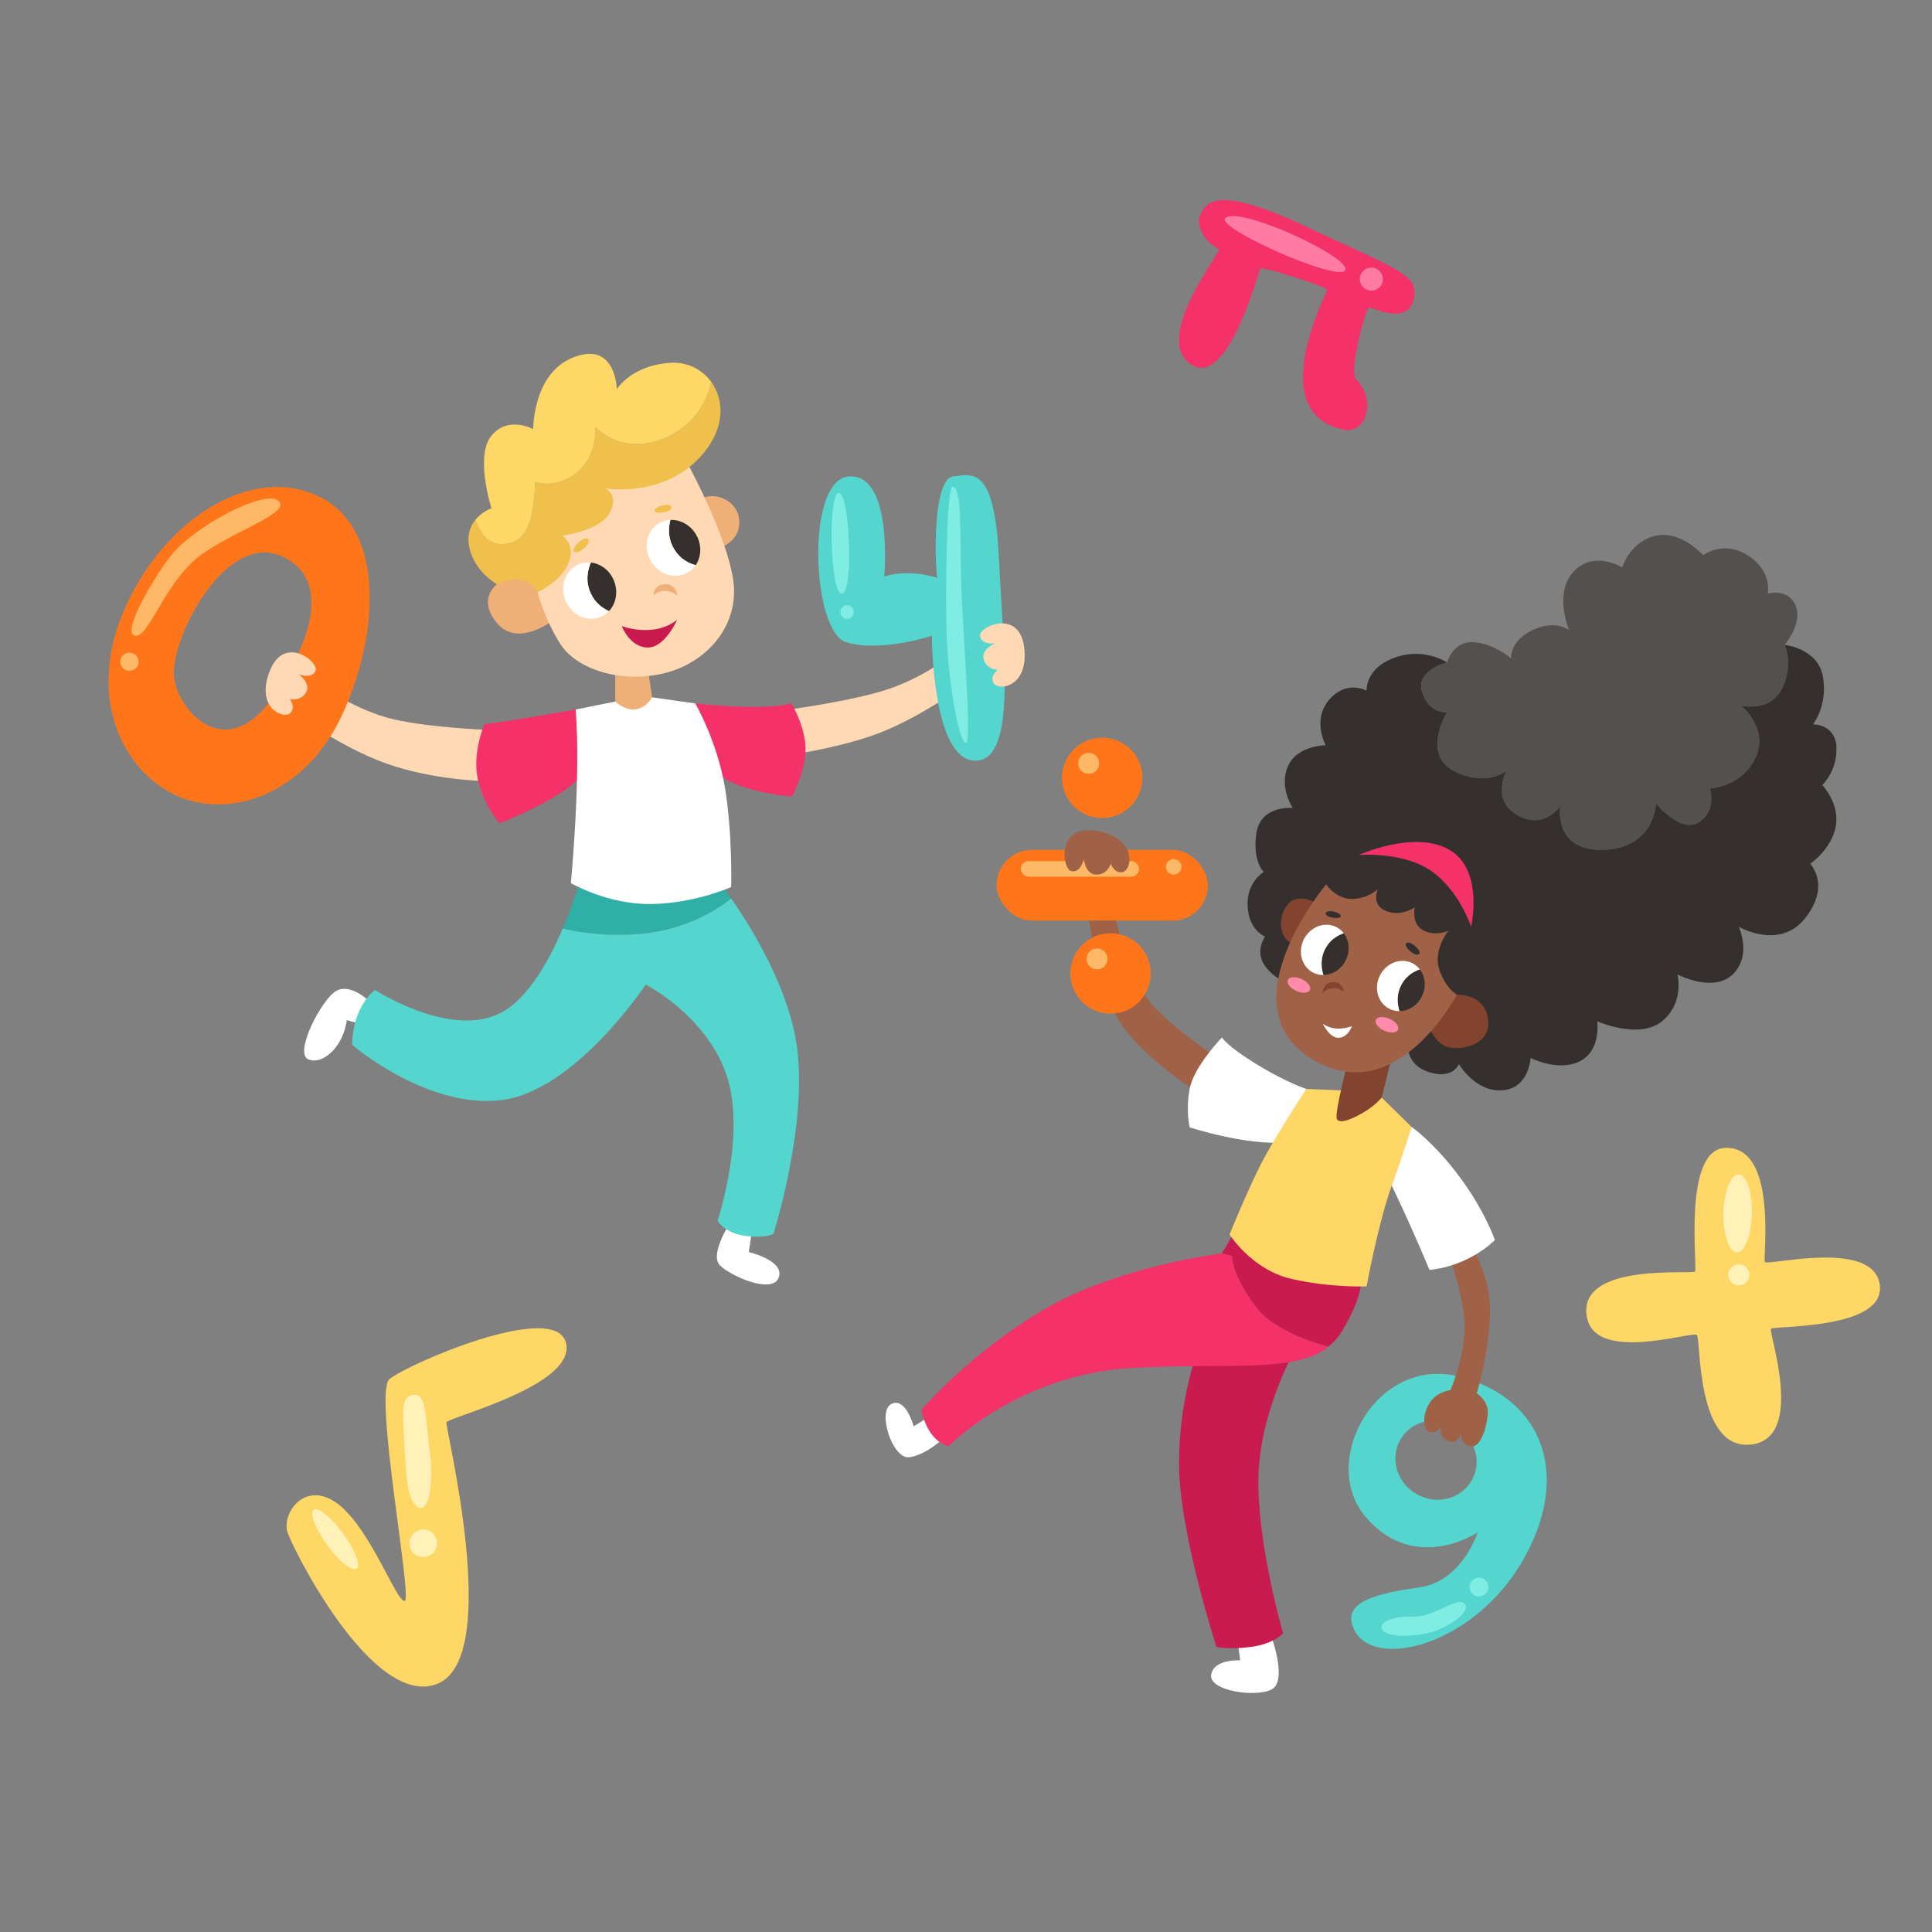 <?xml version="1.0" encoding="UTF-8"?>
<svg id="BACKGROUND_2" data-name="BACKGROUND 2" xmlns="http://www.w3.org/2000/svg" viewBox="0 0 500 500">
  <rect x="0" y="0" width="500" height="500" fill="#808080" stroke="none"/>
  <defs>
    <style>
      .cls-1 {
        fill: #efb078;
      }

      .cls-2 {
        fill: #54504d;
      }

      .cls-3 {
        fill: #fff;
      }

      .cls-4 {
        fill: #fff1b8;
      }

      .cls-5 {
        fill: #82442e;
      }

      .cls-6 {
        fill: #ffd9b3;
      }

      .cls-7 {
        fill: #ff8aab;
      }

      .cls-8 {
        fill: #ff7ba4;
      }

      .cls-9 {
        fill: #ff761a;
      }

      .cls-10 {
        fill: #a06247;
      }

      .cls-11 {
        fill: #35302d;
      }

      .cls-12 {
        fill: #f43168;
      }

      .cls-13 {
        fill: #efc04b;
      }

      .cls-14 {
        fill: #ffd766;
      }

      .cls-15 {
        fill: #80ede5;
      }

      .cls-16 {
        fill: #2fafa5;
      }

      .cls-17 {
        fill: #54d6cf;
      }

      .cls-18 {
        fill: #c91b50;
      }

      .cls-19 {
        fill: #ffb966;
      }
    </style>
  </defs>
  <g>
    <g>
      <path class="cls-3" d="m95.68,259.22s-4.9-4.9-8.68-2.77c-3.77,2.14-11.07,16.22-7.17,17.73,3.9,1.51,9.05-3.52,9.93-10.18l4.02,1.19,1.89-5.96Z"/>
      <path class="cls-3" d="m188.8,316.68s-5.23,8.05-2.47,10.81c2.77,2.77,13.57,7.55,15.2,3.14s-7.74-6.6-7.74-6.6l.81-5.47-5.81-1.89Z"/>
      <g>
        <path class="cls-16" d="m166.85,241.57c10.97-1.18,18.74-6.17,22.39-9.03-1.39-1.99-2.27-3.12-2.27-3.12l-36.59-2.51s-1.66,6.16-4.76,13.42c4.93,1.12,12.47,2.19,21.23,1.24Z"/>
        <path class="cls-17" d="m206.33,271.54c-1.94-15.81-12.4-32.29-17.09-39-3.65,2.86-11.42,7.85-22.39,9.03-8.76.94-16.3-.13-21.23-1.24-3.55,8.34-9,18.15-15.99,21.78-13.08,6.79-32.57-5.91-32.57-5.91,0,0-5.78,4.02-5.91,14.21,0,0,19.11,16.47,38.35,14.33,19.24-2.14,37.6-29.93,37.6-29.93,0,0,15.59,7.92,20.87,23.26,5.28,15.34-2.26,37.85-2.26,37.85,0,0,1.72,3.19,7.15,3.92,5.43.73,7.32-.56,7.32-.56,0,0,8.67-27.25,6.15-47.74Z"/>
      </g>
    </g>
    <g>
      <path class="cls-6" d="m204.19,183.62s16.09-2.14,25.27-5.14,15.47-8.03,15.47-8.03l1.89,8.8s-10.06,6.92-19.24,10.44-20.79,5.28-20.79,5.28l-2.6-11.35Z"/>
      <path class="cls-6" d="m126.86,188.93s-18.11-.63-27.29-3.39-16.72-8.3-16.72-8.3l-4.53,8.68s11.69,8.64,23.89,12.43,24.06,3.79,24.06,3.79l.59-13.2Z"/>
    </g>
    <g>
      <path class="cls-12" d="m179.92,182.04s17.48,2.04,24.9,0c0,0,3.65,6.01,3.65,11.8s-3.52,12.32-3.52,12.32c0,0-12.85-1.01-18.43-5.41l-6.59-18.71Z"/>
      <path class="cls-12" d="m148.99,183.62s-18.86,3.3-23.64,3.81c0,0-3.27,7.67-1.63,14.46,1.63,6.79,5.53,11.19,5.53,11.19,0,0,16.22-6.29,20.87-12.07l-1.13-17.39Z"/>
      <path class="cls-3" d="m148.99,183.62l10.23-2.06,9.56-1.09,11.15,1.58s5.66,9.66,7.67,21.73c2.01,12.07,1.63,25.78,1.63,25.78,0,0-9.1,4.15-20.45,4.4-11.36.25-21.04-5.41-21.04-5.41,0,0,2.64-27.23,1.26-44.92Z"/>
    </g>
    <g>
      <g>
        <path class="cls-9" d="m82.28,128.36c-17.73-8.3-40.24,6.54-50.17,29.55-9.93,23.01,0,42.12,13.96,48.16,13.96,6.04,32.94-.91,42.25-20.57,9.78-20.68,11.69-48.84-6.04-57.14Zm-9.05,47.91c-12.83,23.26-26.78,8.8-28.17-.75s13.58-39.48,28.92-31.06c15.34,8.42-.75,31.81-.75,31.81Z"/>
        <path class="cls-19" d="m43.87,144.25c6.02-8.02,24.73-17.69,28.17-14.67,3.44,3.02-10.54,7.38-19.58,13.7-9.67,6.76-13.86,21.85-17.47,21.26s4.11-13.92,8.89-20.29Z"/>
        <circle class="cls-19" cx="33.5" cy="171.26" r="2.36"/>
      </g>
      <path class="cls-6" d="m77.38,174.5s3.27,2.45,1.76,4.81-4.15,1.6-4.15,1.6c0,0,1.76,2.31,0,3.73s-8.93-1.47-5.16-11.02,12.83-2.26,11.82,0-4.28.88-4.28.88Z"/>
    </g>
    <g>
      <path class="cls-17" d="m228.84,149.2s2.39-26.53-9.05-25.9-9.68,40.11-.88,42.88c8.8,2.77,22.26-1.63,22.26-1.63,0,0,0,31.94,11.07,32.31s7.42-28.17,6.29-52.06c-1.13-23.89-6.41-22.15-11.82-21.51s-4.78,22.64-4.15,26.29c0,0-7.04-2.51-13.71-.38Z"/>
      <path class="cls-15" d="m217.06,127.57c2.85,0,3.94,25.73.84,26.07s-3.69-26.07-.84-26.07Z"/>
      <path class="cls-15" d="m246.48,126.03c-1.42.15-1.84,24.93-1.51,37.42.34,12.49,3.19,28.67,4.95,28.75s-.84-29.09-1.17-41.75c-.34-12.66.25-24.7-2.26-24.43Z"/>
      <circle class="cls-15" cx="219.23" cy="158.39" r="1.74"/>
      <path class="cls-6" d="m257.54,166.52s-3.79,1.54-2.93,4.2c.86,2.66,3.6,2.61,3.6,2.61,0,0-2.29,1.78-.95,3.61s9.01.86,7.8-9.34-11.82-5.46-11.43-3.02,3.91,1.94,3.91,1.94Z"/>
    </g>
    <g>
      <path class="cls-1" d="m159.22,173.34v8.21s2.51,2.43,5.32,2.01,4.24-3.1,4.24-3.1l-.92-6.04-8.63-1.09Z"/>
      <path class="cls-1" d="m186.13,141.9s5.53-1.76,5.2-7.13c-.34-5.36-6.37-7.54-9.64-5.78l4.44,12.91Z"/>
      <path class="cls-1" d="m128.62,151.21s-5.28,3.69,0,10.06,14.33-.59,14.33-.59l-3.67-10.31-8.91-2.85-1.76,3.69Z"/>
      <path class="cls-6" d="m177.83,119.77s10.06,18.19,11.9,30.18-7.04,21.88-18.27,24.39-22.3-1.26-26.41-7.63-5.95-13.5-5.95-13.5l1.34-20.2,30.6-17.52,6.79,4.28Z"/>
      <g>
        <path class="cls-13" d="m184.08,98.84c-.96,4.33-3.61,10.46-10.87,13.98-12.07,5.87-19.11-2.35-19.11-2.35,0,0,.67,7.21-4.69,11.74-5.36,4.53-10.9,2.51-10.9,2.51-.34,8.89-1.68,15.93-8.38,16.09-4.14.1-6.17-3.49-7.12-6.26-1.18,1.46-2.06,3.5-1.69,6.27.92,6.87,7.29,10.39,7.29,10.39,0,0,7.13-3.86,10.48,2.01,0,0,5.78-2.43,7.96-7.29,2.18-4.86-1.51-7.29-1.51-7.29,0,0,9.72-1.26,12.24-5.87s-1.09-6.37-1.09-6.37c0,0,15.51,2.68,25.32-9.05,5.73-6.86,5.39-13.94,2.06-18.51Z"/>
        <path class="cls-14" d="m130.13,140.82c6.71-.17,8.05-7.21,8.38-16.09,0,0,5.53,2.01,10.9-2.51,5.36-4.53,4.69-11.74,4.69-11.74,0,0,7.04,8.21,19.11,2.35,7.25-3.53,9.9-9.65,10.87-13.98-2.37-3.26-6.24-5.24-10.53-4.96-10.31.67-13.92,6.87-13.92,6.87,0,0-.17-12.41-10.98-8.38s-10.65,18.69-10.65,18.69c0,0-6.45-3.6-10.81,1.68-4.36,5.28,0,18.78,0,18.78,0,0-2.43.87-4.18,3.04.95,2.77,2.98,6.37,7.12,6.26Z"/>
      </g>
      <g>
        <g>
          <path class="cls-11" d="m152.9,153.59c-1.46-3.18-.83-6.08.02-8.01,2.56.28,4.95,2.07,6.01,4.81,1.09,2.81.48,5.83-1.32,7.76-1.75-.79-3.6-2.15-4.7-4.56Z"/>
          <path class="cls-3" d="m155.29,159.73c-3.49,1.35-7.51-.63-8.99-4.43-1.48-3.8.15-7.98,3.64-9.34.97-.38,1.99-.49,2.98-.38-.84,1.94-1.48,4.84-.02,8.01,1.11,2.41,2.95,3.77,4.7,4.56-.63.68-1.41,1.23-2.32,1.58Z"/>
        </g>
        <path class="cls-1" d="m169.11,154.02s0-2.65,2.93-2.83,3.35,3.03,3.35,3.03c0,0-2.89-2.77-6.28-.2Z"/>
        <g>
          <path class="cls-11" d="m174.7,142.48c-1.93-2.92-1.74-5.88-1.2-7.92,2.57-.11,5.2,1.29,6.67,3.84,1.51,2.61,1.36,5.69-.13,7.87-1.85-.51-3.88-1.58-5.34-3.79Z"/>
          <path class="cls-3" d="m177.99,148.18c-3.24,1.87-7.52.52-9.56-3.01-2.04-3.53-1.06-7.91,2.18-9.78.91-.52,1.89-.78,2.89-.83-.54,2.04-.73,5.01,1.2,7.92,1.46,2.21,3.49,3.28,5.34,3.79-.52.77-1.21,1.43-2.05,1.91Z"/>
        </g>
        <path class="cls-13" d="m148.5,142.66c.99,1.3,4.78-2.29,3.7-3.17-1.09-.87-4.35,2.3-3.7,3.17Z"/>
        <path class="cls-13" d="m169.41,132.14c0-1.11,4.02-2.18,4.32-.9s-4.33,2.01-4.32.9Z"/>
        <path class="cls-18" d="m160.93,162.03s8.2,3.18,14.31-1.63c0,0-3.17,7.37-7.77,7.18s-6.54-5.55-6.54-5.55Z"/>
      </g>
    </g>
  </g>
  <g>
    <g>
      <g>
        <rect class="cls-9" x="257.91" y="219.93" width="54.67" height="18.34" rx="9.17" ry="9.17"/>
        <rect class="cls-19" x="264.19" y="222.86" width="30.61" height="4.03" rx="2.01" ry="2.01"/>
        <circle class="cls-19" cx="303.74" cy="224.35" r="2.01"/>
      </g>
      <path class="cls-10" d="m314.68,273.45s-14.23-9.2-18.43-16.05c-4.2-6.84-7.47-19.13-7.47-19.13h-6.93s2.49,17.18,7.85,26.05c5.36,8.87,20.4,18.55,20.4,18.55l4.58-9.42Z"/>
      <path class="cls-10" d="m280.47,222.18s.38,4.23,3.3,4.19,3.69-2.8,3.69-2.8c0,0,1.08,2.82,3.3,2.04s3.58-8.7-6.94-10.59c-10.52-1.88-9.01,10.11-6.46,10.46s3.12-3.3,3.12-3.3Z"/>
      <g>
        <circle class="cls-9" cx="287.41" cy="251.93" r="10.4"/>
        <circle class="cls-19" cx="283.91" cy="248.17" r="2.71"/>
      </g>
      <g>
        <circle class="cls-9" cx="285.25" cy="201.31" r="10.4"/>
        <circle class="cls-19" cx="281.75" cy="197.55" r="2.71"/>
      </g>
    </g>
    <g>
      <path class="cls-3" d="m320.36,425.08l.59,4.62s-6.89-.44-7.5,3.75,11.68,5.93,15.7,3.75c4.01-2.18,0-13.34,0-13.34l-8.79,1.22Z"/>
      <path class="cls-3" d="m240.56,366.55l-4.1,2.6s-2.07-7.72-5.79-5.8.3,14.3,4.61,13.78c4.31-.52,8.76-4.8,8.76-4.8l-3.49-5.78Z"/>
      <path class="cls-18" d="m335.6,348.39s-9.81,17-9.94,34.53c-.13,17.53,6.41,39.76,6.41,39.76,0,0-2.35,2.75-8.24,3.53-5.89.78-9.02,0-9.02,0,0,0-9.55-29.5-9.68-46.92-.13-17.43,5.19-30.9,5.19-30.9h25.29Z"/>
      <g>
        <path class="cls-18" d="m347.24,344.6c7.19-11.77,4.71-16.48,4.71-16.48l-32.31-9.55-3.4,5.8,2.62.7s-.52,4.01,5.93,12.9c4.05,5.59,12.92,8.9,18.95,10.59,1.36-1.07,2.53-2.37,3.5-3.97Z"/>
        <path class="cls-12" d="m324.79,337.97c-6.45-8.89-5.93-12.9-5.93-12.9l-2.62-.7s-27.07,3.23-46.43,14.74c-19.36,11.51-31.34,25.77-31.34,25.77,0,0,1.2,7.84,7.05,9.41,0,0,18.01-18.7,47.57-20.27,25.55-1.36,42.01,1.38,50.65-5.45-6.04-1.69-14.9-5.01-18.95-10.59Z"/>
      </g>
    </g>
    <g>
      <g>
        <g>
          <path class="cls-17" d="m353.73,392.95c12.79,14.37,28.69,3.63,28.69,3.63,0,0-3.93,12.63-15.05,14.22s-18.86,3.67-17.52,9.24c3.07,12.81,30.49,6.99,43.84-15.5,13.35-22.48,5.7-42.67-15.96-48.26s-36.79,22.3-24,36.67Zm22.93-23.87c5.1,2.91,6.99,9.21,4.21,14.07-2.77,4.86-9.16,6.43-14.26,3.52-5.1-2.91-6.99-9.21-4.21-14.07s9.16-6.43,14.26-3.52Z"/>
          <g>
            <circle class="cls-15" cx="382.76" cy="410.72" r="2.44"/>
            <path class="cls-15" d="m379.19,415.28c-1.56-2.61-7.96,3.33-13.45,3.11s-9.7,1.68-7.72,3.69,10.11,1.32,13.96-.19,8.33-4.72,7.21-6.6Z"/>
          </g>
        </g>
        <path class="cls-10" d="m375.36,326.03s3.79,10.46,3.66,18.05-3.66,15.7-3.66,15.7c0,0-3.4.26-5.36,3.27-1.96,3.01-1.83,6.94,0,7.53s2.88-1.37,2.88-1.37c0,0-.65,2.62,1.83,3.72,2.49,1.1,3.4-2,3.4-2,0,0-.26,2.85,2.49,3.37s4.32-5.57,4.45-8.67-2.88-5.06-2.88-5.06c0,0,2.75-8.63,3.4-19.1.65-10.46-4.32-18.05-4.32-18.05l-5.89,2.62Z"/>
      </g>
      <g>
        <path class="cls-3" d="m338.09,281.81s-5.1-1.6-12.95-6.42-8.89-6.91-8.89-6.91c0,0-7.32,7.57-8.37,13.33s0,9.95,0,9.95c0,0,14.39,4.71,24.85,3.92l5.36-13.87Z"/>
        <path class="cls-3" d="m365.29,291.63s5.58,3.79,12.27,12.69,9.31,16.6,9.31,16.6c0,0-6.37,6.68-16.92,7.73,0,0-4.01-9.55-6.89-15.7l-2.88-6.15,5.1-15.17Z"/>
        <path class="cls-14" d="m338.09,281.81s-7.85,11.91-11.51,18.97-8.37,18.7-8.37,18.7c0,0,5.75,9.16,16.09,11.51,10.33,2.35,19.37,1.92,19.37,1.92,0,0,2.99-16.31,6.52-26.11,3.53-9.81,5.1-15.17,5.1-15.17l-7.72-7.59-10.55-1.85-8.94-.38Z"/>
      </g>
    </g>
    <g>
      <path class="cls-5" d="m348.68,275.39s-2.96,11.31-2.79,13.75c.17,2.44,5.09,0,7.78-1.74s3.91-3.36,3.91-3.36l2.62-10.59-11.51,1.94Z"/>
      <g>
        <g>
          <path class="cls-2" d="m368.04,179.1c1.74,5.75,6.45,5.23,6.45,5.23,0,0-6.63,10.81,1.74,15.17,8.37,4.36,13.6,0,13.6,0,0,0-4.01,7.67,2.96,11.51,6.98,3.84,10.99-2.44,10.99-2.44,0,0-1.92,11.86,11.34,11.34s13.43-12.03,13.43-12.03c0,0,6.45,8.02,11.16,4.88s2.79-8.72,2.79-8.72c0,0,8.37-.35,11.86-8.02,3.49-7.67-3.84-13.43-3.84-13.43,0,0,7.5,1.92,10.64-4.36,3.14-6.28.7-11.34.7-11.34,0,0,4.88-5.75,2.79-10.29-2.09-4.53-7.15-2.96-7.15-2.96,0,0,1.22-5.93-5.23-9.94-6.45-4.01-11.51,0-11.51,0,0,0-5.58-6.45-12.21-5.06-6.63,1.4-8.72,8.2-8.72,8.2,0,0-7.32-4.53-12.55,1.05-5.23,5.58-1.22,15.17-1.22,15.17,0,0-3.49-2.79-9.42,0-5.93,2.79-5.58,7.32-5.58,7.32,0,0-4.41-3.84-9.7-4.19-5.29-.35-6.86,5.23-6.86,5.23,0,0-8.2,1.92-6.45,7.67Z"/>
          <path class="cls-11" d="m475.27,193.32c-.33-6.02-6.09-5.85-6.09-5.85,0,0,3.84-4.71,2.62-12.21-1.22-7.5-9.94-8.37-9.94-8.37,0,0,2.44,5.06-.7,11.34-3.14,6.28-10.64,4.36-10.64,4.36,0,0,7.32,5.75,3.84,13.43-3.49,7.67-11.86,8.02-11.86,8.02,0,0,1.92,5.58-2.79,8.72s-11.16-4.88-11.16-4.88c0,0-.17,11.51-13.43,12.03s-11.34-11.34-11.34-11.34c0,0-4.01,6.28-10.99,2.44-6.98-3.84-2.96-11.51-2.96-11.51,0,0-5.23,4.36-13.6,0-8.37-4.36-1.74-15.17-1.74-15.17,0,0-4.71.52-6.45-5.23-1.74-5.75,6.45-7.67,6.45-7.67,0,0-5.93-4.01-13.6-1.22-7.67,2.79-7.22,8.55-7.22,8.55,0,0-5.16-2.96-9.69,2.35-4.53,5.32-.87,11.77-.87,11.77,0,0-7.32-.05-9.77,5.38-2.44,5.43,1.22,10.84,1.22,10.84,0,0-8.37-.8-9.42,6.57s1.92,9.99,1.92,9.99c0,0-4.53,2.62-4.19,8.89.35,6.28,4.53,7.85,4.53,7.85,0,0-2.89,3.91.17,7.85,3.07,3.94,6.8,4.36,6.8,4.36l30,15.87s-.52,5.16,5.58,7.03c6.1,1.87,7.61-2.12,7.61-2.12,0,0,4.25,7.3,11.23,6.78,6.98-.52,7.32-8.37,7.32-8.37,0,0,7.15,3.66,12.73.87,5.58-2.79,4.53-10.35,4.53-10.35,0,0,10.81,4.82,16.74,0,5.93-4.82,4.01-12.14,4.01-12.14,0,0,9.24,4.88,14.3,0,5.06-4.88,1.57-12.34,1.57-12.34,0,0,10.64,6.23,17.26-2.31,6.63-8.55,1.22-13.97,1.22-13.97,0,0,5.58-3.81,6.63-9.74,1.05-5.93-3.49-10.64-3.49-10.64,0,0,3.98-3.83,3.64-9.85Z"/>
        </g>
        <path class="cls-12" d="m351.69,221.26s11.25-.92,18.57,4.05c7.32,4.97,10.46,14.52,10.46,14.52,0,0,3.4-14.7-5.62-19.91s-23.41,1.33-23.41,1.33Z"/>
        <path class="cls-5" d="m340.75,233.81s-4.45-2.88-7.24,0-2.7,8.28.44,10.2l6.8-10.2Z"/>
        <path class="cls-5" d="m377.02,257.41s7.41-.35,8.11,6.63c.7,6.98-8.2,8.02-11.07,6.71s-4.1-4.71-4.1-4.71l7.06-8.63Z"/>
        <path class="cls-10" d="m343.19,228.88s2.53,3.77,6.63,3.77,6.8-2.53,6.8-2.53c0,0-1.92,3.84,1.92,5.58s7.59-.87,7.59-.87c0,0-.96,4.45,2.35,6.02s6.37,0,6.37,0c0,0-4.1,5.06-2.35,10.11,1.74,5.06,4.53,6.45,4.53,6.45,0,0-15.78,30.34-37.84,16.48-22.06-13.86,4.01-45.01,4.01-45.01Z"/>
      </g>
      <g>
        <g>
          <path class="cls-11" d="m362.87,254.54c-1.58,2.7-1.26,5.34-.68,7.14,2.3-.03,4.59-1.42,5.77-3.77,1.22-2.41.93-5.16-.51-7.03-1.63.55-3.39,1.61-4.59,3.66Z"/>
          <path class="cls-3" d="m365.53,249.27c-2.99-1.51-6.75-.09-8.4,3.17-1.65,3.26-.55,7.13,2.44,8.64.84.42,1.73.61,2.62.6-.58-1.8-.9-4.44.68-7.14,1.2-2.05,2.96-3.11,4.59-3.66-.51-.66-1.15-1.21-1.93-1.61Z"/>
        </g>
        <path class="cls-5" d="m347.8,256.64s-.06-2.37-2.69-2.46-2.92,2.8-2.92,2.8c0,0,2.51-2.56,5.61-.34Z"/>
        <g>
          <path class="cls-11" d="m343.18,245.18c-1.58,2.7-1.26,5.34-.68,7.14,2.3-.03,4.59-1.42,5.77-3.77,1.22-2.41.93-5.16-.51-7.03-1.63.55-3.39,1.61-4.59,3.66Z"/>
          <path class="cls-3" d="m345.84,239.92c-2.99-1.51-6.75-.09-8.4,3.17-1.65,3.26-.55,7.13,2.44,8.64.84.42,1.73.61,2.62.6-.58-1.8-.9-4.44.68-7.14,1.2-2.05,2.96-3.11,4.59-3.66-.51-.66-1.15-1.21-1.93-1.61Z"/>
        </g>
        <ellipse class="cls-7" cx="358.94" cy="265.22" rx="1.68" ry="3.13" transform="translate(-30.61 483) rotate(-65.67)"/>
        <ellipse class="cls-7" cx="336.17" cy="254.92" rx="1.68" ry="3.13" transform="translate(-34.62 456.2) rotate(-65.67)"/>
        <path class="cls-11" d="m367.35,246.81c-.85,1.19-4.34-1.93-3.39-2.74.95-.81,3.95,1.95,3.39,2.74Z"/>
        <path class="cls-11" d="m346.99,237.06c-.03-1-3.65-1.85-3.89-.7s3.92,1.69,3.89.7Z"/>
        <path class="cls-3" d="m349.87,265.57s-4.25,1.79-7.53-.64c0,0,1.77,3.82,4.18,3.65s3.35-3.01,3.35-3.01Z"/>
      </g>
    </g>
  </g>
  <g>
    <path class="cls-14" d="m456.75,326.6c.93,1.05,27.97-6,29.72,5.81,1.75,11.81-27.47,10.61-28.16,11.49-.69.89,9.12,28.41-5.18,29.95s-12.89-27.24-13.98-28.36-27.44,7.78-28.6-5.51,27.36-10.06,28.11-10.91-3.27-31.64,7.88-32c13.71-.45,9.61,28.86,10.2,29.53Z"/>
    <circle class="cls-4" cx="450.02" cy="329.93" r="2.73"/>
    <ellipse class="cls-4" cx="449.71" cy="314.01" rx="10.08" ry="3.68" transform="translate(126.19 756.93) rotate(-88.78)"/>
  </g>
  <g>
    <path class="cls-12" d="m326.2,69.51c.53-.61,17.11,4.68,17.25,5.45s-16.63,31.64,4.2,36.23c5.9,1.3,8.63-7.42,3.34-13.02-2.07-2.19,2.54-18.37,3.24-18.6s9.71,4.79,11.55-1.85c1.85-6.64-4.08-7.88-27.32-18.86-23.52-11.11-26.34-6.76-27.97-2.97-.76,1.77.35,6.25,4.97,8.58.88.44-17.19,22.68-7.47,29.69,9.72,7.01,17.66-24.02,18.21-24.65Z"/>
    <circle class="cls-8" cx="354.9" cy="72.24" r="2.99"/>
    <path class="cls-8" d="m317.07,56.48c-2.48,2.48,29.29,16.65,31.07,13.45s-27.62-16.91-31.07-13.45Z"/>
  </g>
  <g>
    <path class="cls-14" d="m74.29,396.19c-1.12-5.25,5.19-13.38,13.51-6.69,8.32,6.69,14.78,25.11,16.92,24.8s-8.06-53.72-3.96-57.35c4.11-3.63,42.74-20.56,45.69-9.49,2.95,11.08-30.52,19.32-30.91,20.64s14.61,60.86-2.33,67.65c-16.94,6.79-38.27-36.53-38.92-39.57Z"/>
    <g>
      <ellipse class="cls-4" cx="86.74" cy="398.34" rx="2.54" ry="9.41" transform="translate(-218.15 127.72) rotate(-36.12)"/>
      <circle class="cls-4" cx="109.54" cy="399.4" r="3.57"/>
      <path class="cls-4" d="m107.52,389.51c-2.62-2.54-2.46-10.88-3.04-18.92-.58-8.04.26-9.81,3.16-9.57,2.91.24,2.58,8,3.58,14.91,1.01,6.91,0,17.18-3.71,13.58Z"/>
    </g>
  </g>
</svg>